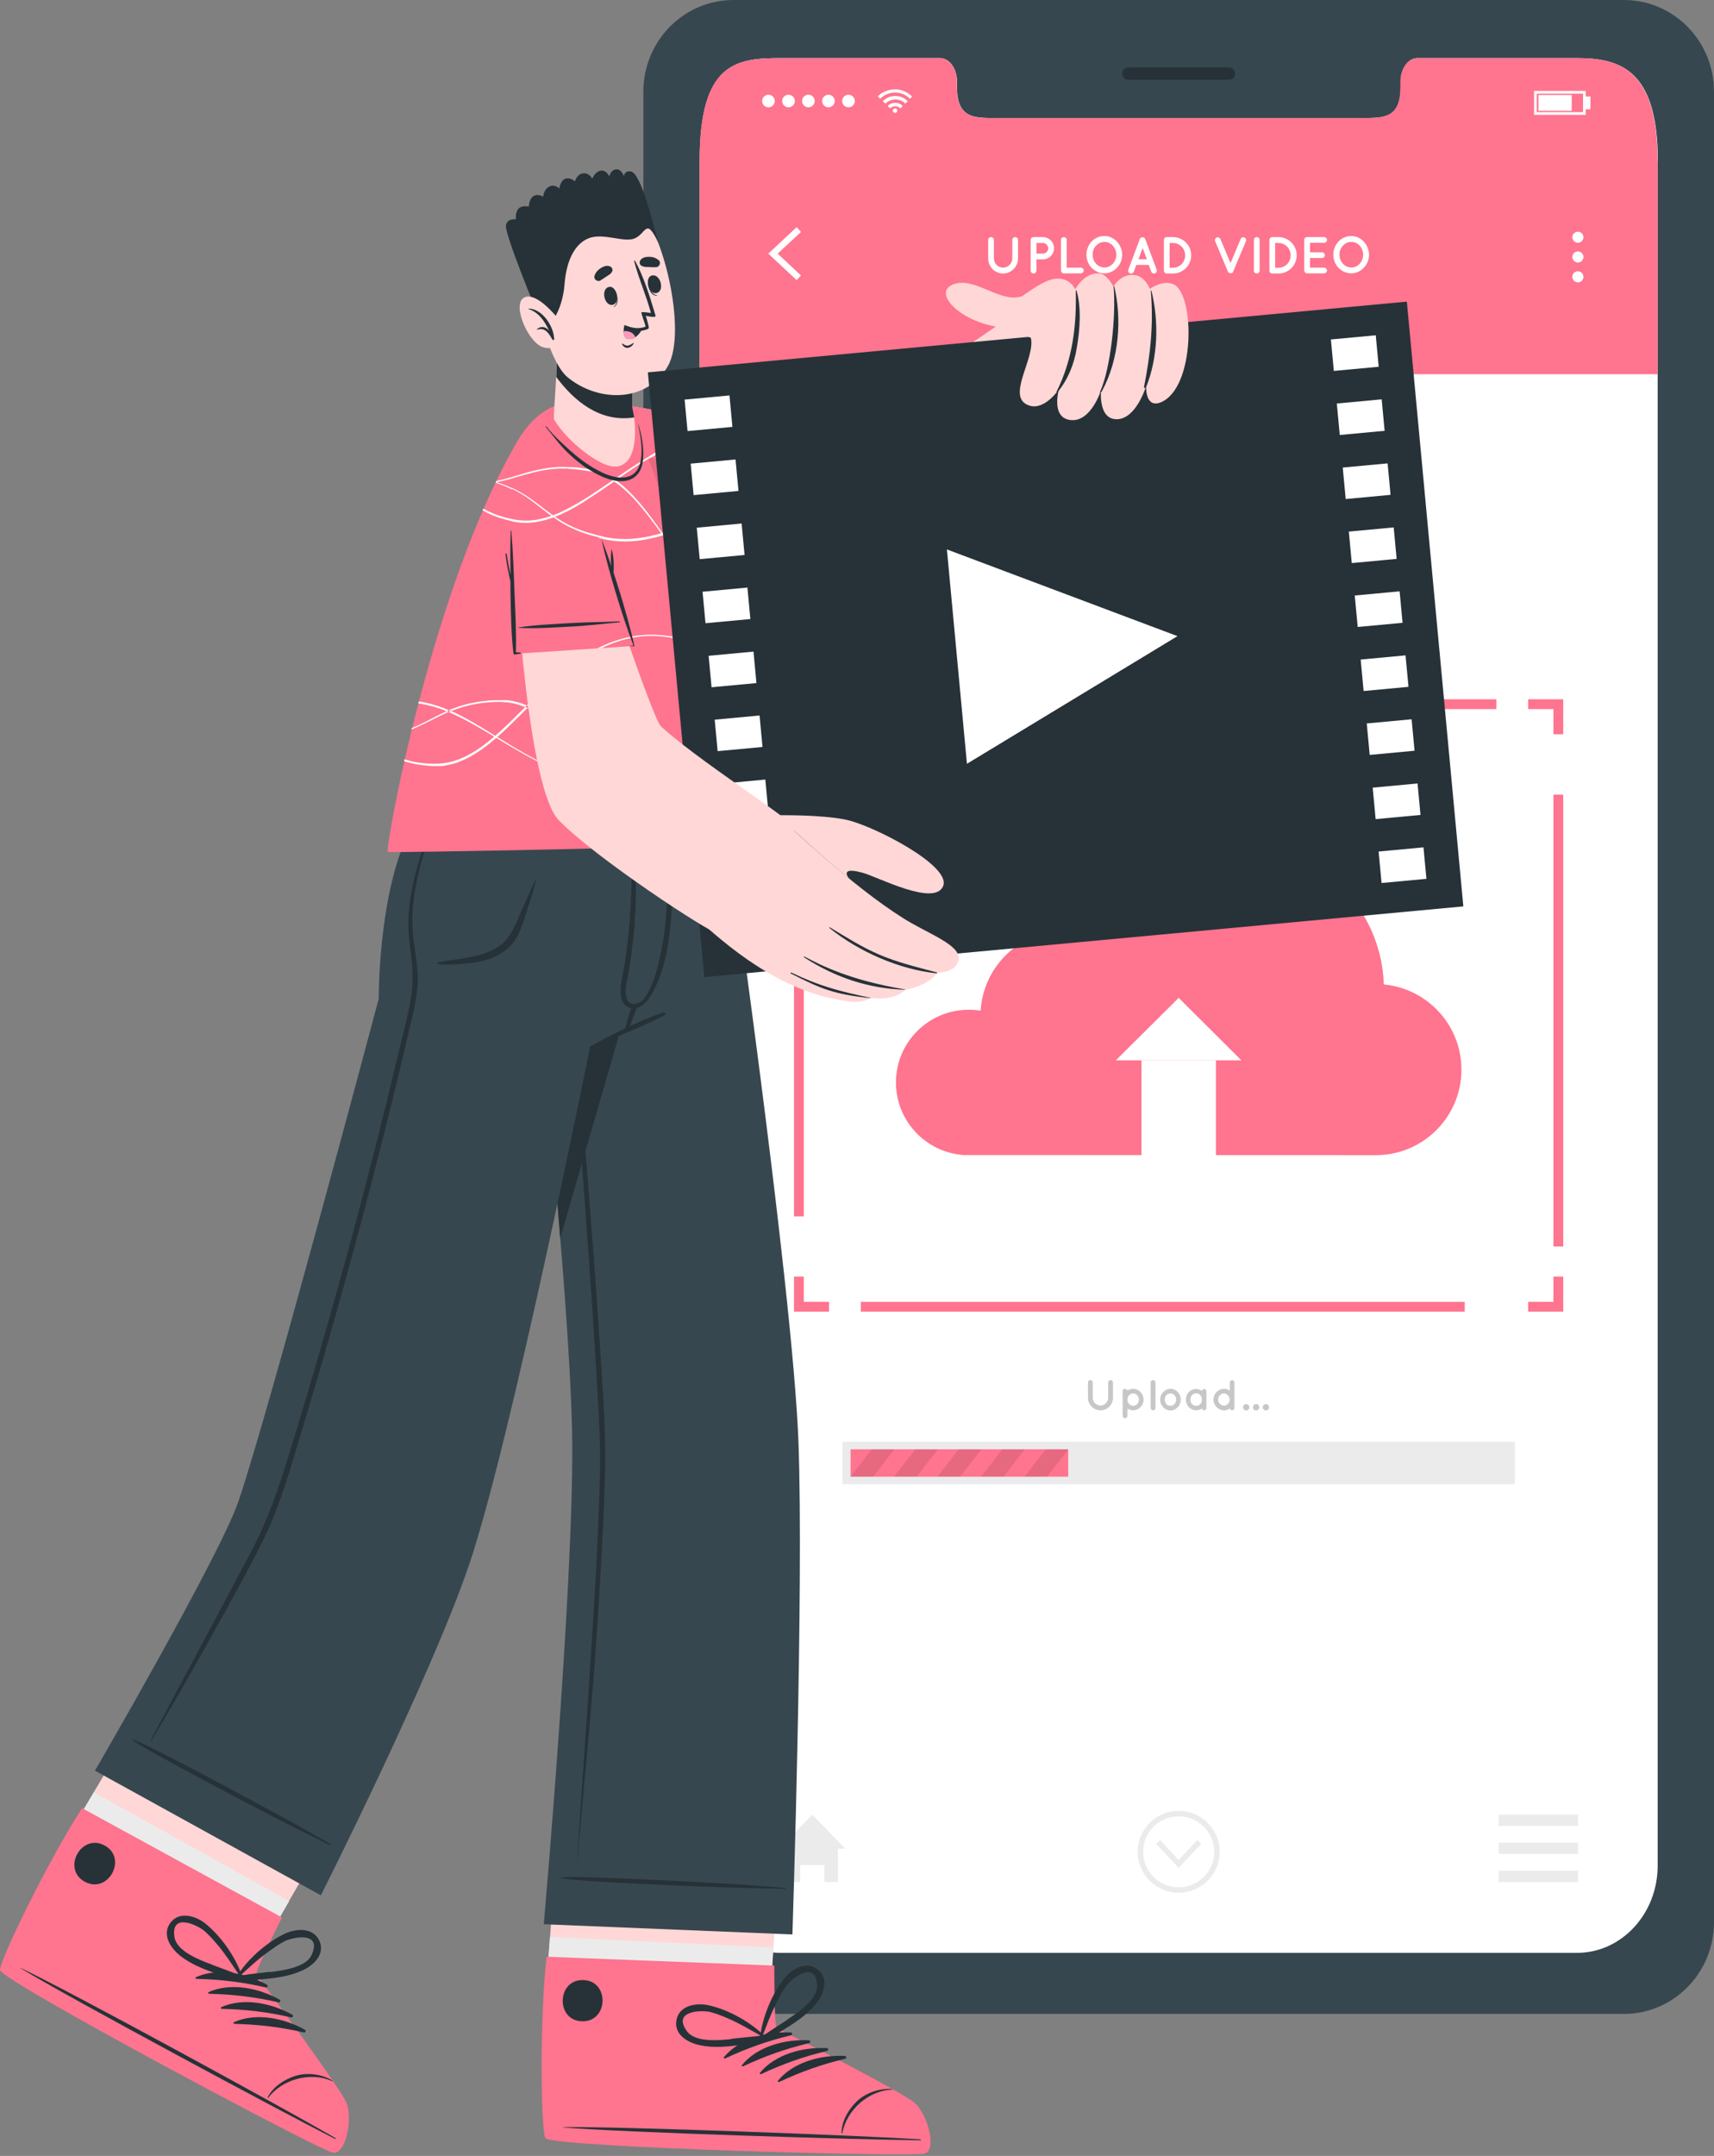 <svg width="175" height="220" viewBox="0 0 175 220" fill="none" xmlns="http://www.w3.org/2000/svg">
<rect x="0" y="0" width="175" height="220" fill="#808080" stroke="none"/>
<g clip-path="url(#clip0_1_724)">
<path d="M165.783 0H74.89C69.812 0 65.688 4.178 65.688 9.355V196.157C65.688 201.319 69.812 205.512 74.89 205.512H165.798C170.876 205.512 175 201.319 175 196.157V9.355C175 4.178 170.876 0 165.798 0H165.783ZM169.245 190.382C169.245 195.297 165.552 199.276 161.013 199.276H79.675C75.121 199.276 71.428 195.297 71.428 190.382V16.436C71.428 6.421 75.121 5.929 79.675 5.929H95.971C96.925 5.929 97.694 7.005 97.694 8.341V8.909C97.694 12.027 99.402 12.043 101.51 12.043H139.178C141.302 12.043 142.994 12.043 142.994 8.909V8.341C142.994 7.005 143.764 5.929 144.718 5.929H161.013C165.568 5.929 169.245 7.266 169.245 16.436V190.382Z" fill="#37474F"/>
<path d="M125.484 8.141H115.205C114.851 8.141 114.574 7.865 114.574 7.511C114.574 7.158 114.851 6.882 115.205 6.882H125.484C125.837 6.882 126.114 7.158 126.114 7.511C126.114 7.865 125.837 8.141 125.484 8.141Z" fill="#263238"/>
<path d="M169.245 16.436V190.382C169.245 195.298 165.552 199.276 161.013 199.276H79.691C75.136 199.276 71.443 195.298 71.443 190.382V16.436C71.443 6.421 75.136 5.93 79.691 5.93H95.986C96.94 5.93 97.71 7.005 97.71 8.341V8.91C97.71 12.028 99.418 12.043 101.526 12.043H139.194C141.317 12.043 143.01 12.043 143.01 8.91V8.341C143.01 7.005 143.779 5.93 144.733 5.93H161.028C165.583 5.93 169.261 7.266 169.261 16.436H169.245Z" fill="white"/>
<path d="M169.245 16.436V38.187H71.428V16.436C71.428 6.421 75.121 5.93 79.675 5.93H95.971C96.924 5.93 97.694 7.005 97.694 8.341V8.91C97.694 12.028 99.402 12.043 101.495 12.043H139.163C141.286 12.043 142.979 12.043 142.979 8.91V8.341C142.979 7.005 143.748 5.93 144.702 5.93H160.997C165.552 5.93 169.23 7.266 169.23 16.436H169.245Z" fill="#FF748E"/>
<path d="M81.337 28.587L78.444 25.883L81.337 23.18L81.783 23.671L79.398 25.883L81.783 28.111L81.337 28.587Z" fill="white"/>
<path d="M161.674 24.209C161.674 24.516 161.413 24.777 161.105 24.777C160.797 24.777 160.536 24.516 160.536 24.209C160.536 23.902 160.797 23.641 161.105 23.641C161.413 23.641 161.674 23.902 161.674 24.209Z" fill="white"/>
<path d="M161.674 26.222C161.674 26.529 161.413 26.79 161.105 26.79C160.797 26.79 160.536 26.529 160.536 26.222C160.536 25.915 160.797 25.653 161.105 25.653C161.413 25.653 161.674 25.915 161.674 26.222Z" fill="white"/>
<path d="M161.674 28.249C161.674 28.556 161.413 28.817 161.105 28.817C160.797 28.817 160.536 28.556 160.536 28.249C160.536 27.942 160.797 27.681 161.105 27.681C161.413 27.681 161.674 27.942 161.674 28.249Z" fill="white"/>
<path d="M93.155 9.832C93.155 9.832 93.047 9.939 93.001 9.985C92.97 10.016 92.939 10.047 92.908 10.077C92.493 9.663 91.985 9.448 91.385 9.448C90.8 9.448 90.293 9.663 89.862 10.077C89.831 10.047 89.8 10.016 89.769 9.985C89.723 9.939 89.662 9.878 89.615 9.832C89.677 9.77 89.739 9.709 89.816 9.663C89.954 9.54 90.108 9.448 90.277 9.371C90.477 9.279 90.677 9.202 90.893 9.171C91 9.156 91.093 9.14 91.2 9.125C91.231 9.125 91.462 9.125 91.462 9.125C91.539 9.125 91.6 9.125 91.677 9.14C91.862 9.156 92.062 9.202 92.231 9.279C92.37 9.325 92.493 9.386 92.616 9.463C92.739 9.54 92.862 9.617 92.97 9.709C93.031 9.755 93.078 9.801 93.139 9.862L93.155 9.832Z" fill="white"/>
<path d="M90.385 10.569C90.308 10.492 90.215 10.4 90.138 10.323C90.415 10.046 90.754 9.862 91.154 9.816C91.739 9.739 92.246 9.908 92.677 10.323C92.6 10.4 92.508 10.492 92.431 10.569C92.154 10.292 91.816 10.154 91.416 10.154C91.016 10.154 90.677 10.307 90.4 10.569H90.385Z" fill="white"/>
<path d="M92.17 10.815C92.093 10.892 92.001 10.984 91.924 11.06C91.785 10.922 91.6 10.845 91.4 10.845C91.2 10.845 91.016 10.922 90.877 11.06C90.8 10.984 90.708 10.892 90.631 10.815C91.031 10.4 91.739 10.369 92.17 10.815Z" fill="white"/>
<path d="M91.616 11.291C91.616 11.414 91.508 11.521 91.385 11.521C91.262 11.521 91.154 11.414 91.154 11.291C91.154 11.168 91.262 11.06 91.385 11.06C91.508 11.06 91.616 11.153 91.616 11.291Z" fill="white"/>
<path d="M77.813 10.308C77.813 9.955 78.106 9.663 78.46 9.663C78.814 9.663 79.106 9.955 79.106 10.308C79.106 10.662 78.814 10.953 78.46 10.953C78.106 10.953 77.813 10.662 77.813 10.308Z" fill="white"/>
<path d="M79.86 10.308C79.86 9.955 80.152 9.663 80.506 9.663C80.86 9.663 81.153 9.955 81.153 10.308C81.153 10.662 80.86 10.953 80.506 10.953C80.152 10.953 79.86 10.662 79.86 10.308Z" fill="white"/>
<path d="M81.891 10.308C81.891 9.955 82.183 9.663 82.537 9.663C82.891 9.663 83.184 9.955 83.184 10.308C83.184 10.662 82.891 10.953 82.537 10.953C82.183 10.953 81.891 10.662 81.891 10.308Z" fill="white"/>
<path d="M83.938 10.308C83.938 9.955 84.23 9.663 84.584 9.663C84.938 9.663 85.23 9.955 85.23 10.308C85.23 10.662 84.938 10.953 84.584 10.953C84.23 10.953 83.938 10.662 83.938 10.308Z" fill="white"/>
<path d="M85.984 10.308C85.984 9.955 86.276 9.663 86.63 9.663C86.984 9.663 87.277 9.955 87.277 10.308C87.277 10.662 86.984 10.953 86.63 10.953C86.276 10.953 85.984 10.662 85.984 10.308Z" fill="white"/>
<path d="M161.905 11.721H156.627V9.278H161.905V11.721ZM156.904 11.444H161.628V9.555H156.904V11.444Z" fill="white"/>
<path d="M160.474 9.693H157.074V11.306H160.474V9.693Z" fill="white"/>
<path d="M162.382 9.847H161.905V11.152H162.382V9.847Z" fill="white"/>
<path d="M86.292 188.646H85.553V192.056H84.168V190.321H81.706V192.056H80.306V188.646H79.568L82.937 185.175L86.292 188.646Z" fill="#EBEBEB"/>
<path d="M161.12 185.175H153.011V186.327H161.12V185.175Z" fill="#EBEBEB"/>
<path d="M161.12 188.032H153.011V189.184H161.12V188.032Z" fill="#EBEBEB"/>
<path d="M161.12 190.904H153.011V192.056H161.12V190.904Z" fill="#EBEBEB"/>
<path d="M122.652 188.154L120.344 190.612L118.036 188.154L118.451 187.77L120.344 189.798L122.237 187.77L122.652 188.154Z" fill="#EBEBEB"/>
<path d="M120.344 193.147C118.036 193.147 116.159 191.273 116.159 188.969C116.159 186.665 118.036 184.791 120.344 184.791C122.652 184.791 124.529 186.665 124.529 188.969C124.529 191.273 122.652 193.147 120.344 193.147ZM120.344 185.344C118.344 185.344 116.713 186.972 116.713 188.969C116.713 190.966 118.344 192.594 120.344 192.594C122.344 192.594 123.975 190.966 123.975 188.969C123.975 186.972 122.344 185.344 120.344 185.344Z" fill="#EBEBEB"/>
<path d="M159.105 130.275V133.347H156.027" stroke="#FF748E" stroke-miterlimit="10"/>
<path d="M149.549 133.348H87.892" stroke="#FF748E" stroke-miterlimit="10"/>
<path d="M84.645 133.347H81.568V130.275" stroke="#FF748E" stroke-miterlimit="10"/>
<path d="M81.568 124.131V78.002" stroke="#FF748E" stroke-miterlimit="10"/>
<path d="M81.568 74.93V71.858H84.645" stroke="#FF748E" stroke-miterlimit="10"/>
<path d="M91.139 71.858H152.78" stroke="#FF748E" stroke-miterlimit="10"/>
<path d="M156.027 71.858H159.105V74.93" stroke="#FF748E" stroke-miterlimit="10"/>
<path d="M159.105 81.09V127.203" stroke="#FF748E" stroke-miterlimit="10"/>
<path d="M91.477 110.46C91.477 114.377 94.509 117.572 98.356 117.864L140.471 117.879C145.302 117.879 149.211 113.978 149.211 109.154C149.211 104.607 145.733 100.875 141.286 100.46C141.04 92.565 134.547 86.236 126.576 86.236C120.236 86.236 114.82 90.245 112.758 95.867C111.589 95.268 110.25 94.945 108.85 94.945C104.203 94.945 100.402 98.555 100.125 103.133C99.74 103.071 99.325 103.041 98.909 103.041C94.801 103.041 91.477 106.359 91.477 110.46Z" fill="#FF748E"/>
<path d="M124.145 108.202H116.543V117.879H124.145V108.202Z" fill="white"/>
<path d="M113.928 108.201H126.745L120.344 101.827L113.928 108.201Z" fill="white"/>
<path d="M102.433 27.911C101.571 27.911 100.894 27.22 100.894 26.375V24.485C100.894 24.317 101.018 24.194 101.187 24.194C101.356 24.194 101.479 24.317 101.479 24.485V26.375C101.479 26.897 101.91 27.312 102.418 27.312C102.926 27.312 103.356 26.882 103.356 26.375V24.485C103.356 24.317 103.495 24.194 103.649 24.194C103.803 24.194 103.941 24.317 103.941 24.485V26.375C103.941 27.22 103.249 27.911 102.402 27.911H102.433Z" fill="white"/>
<path d="M106.465 26.467H105.818V27.619C105.818 27.773 105.68 27.911 105.526 27.911C105.372 27.911 105.234 27.773 105.234 27.619V24.485C105.234 24.317 105.372 24.194 105.526 24.194H106.48C107.111 24.194 107.619 24.701 107.619 25.33C107.619 25.96 107.111 26.467 106.48 26.467H106.465ZM105.818 25.883H106.465C106.772 25.883 107.019 25.638 107.019 25.346C107.019 25.038 106.772 24.793 106.465 24.793H105.818V25.883Z" fill="white"/>
<path d="M108.327 27.619V24.485C108.327 24.332 108.45 24.194 108.619 24.194C108.788 24.194 108.911 24.332 108.911 24.485V27.312H110.358C110.512 27.312 110.65 27.45 110.65 27.604C110.65 27.757 110.512 27.896 110.358 27.896H108.619C108.45 27.896 108.327 27.757 108.327 27.604V27.619Z" fill="white"/>
<path d="M114.035 24.654C114.358 25.008 114.574 25.469 114.574 25.991C114.574 26.513 114.374 26.989 114.035 27.327C113.727 27.665 113.25 27.896 112.758 27.896C112.266 27.896 111.773 27.665 111.45 27.327C111.127 26.989 110.927 26.513 110.927 25.991C110.927 25.469 111.127 24.992 111.45 24.654C111.773 24.301 112.235 24.086 112.758 24.086C113.281 24.086 113.712 24.301 114.035 24.654ZM113.974 25.991C113.974 25.638 113.835 25.3 113.62 25.069C113.389 24.823 113.097 24.685 112.773 24.685C112.435 24.685 112.143 24.823 111.912 25.069C111.681 25.3 111.558 25.638 111.558 25.991C111.558 26.344 111.696 26.682 111.912 26.913C112.143 27.158 112.435 27.297 112.773 27.297C113.097 27.297 113.389 27.158 113.62 26.913C113.835 26.682 113.974 26.344 113.974 25.991Z" fill="white"/>
<path d="M117.313 27.035H116.02L115.759 27.727C115.712 27.85 115.605 27.911 115.482 27.911C115.451 27.911 115.42 27.911 115.374 27.896C115.22 27.834 115.143 27.665 115.205 27.512L116.374 24.393C116.42 24.27 116.543 24.209 116.651 24.209C116.774 24.209 116.882 24.27 116.928 24.393L118.097 27.512C118.144 27.665 118.082 27.834 117.928 27.896C117.897 27.896 117.867 27.911 117.82 27.911C117.697 27.911 117.59 27.85 117.544 27.727L117.282 27.035H117.313ZM117.097 26.452L116.666 25.315L116.236 26.452H117.097Z" fill="white"/>
<path d="M118.836 27.619V24.485C118.836 24.317 118.959 24.194 119.128 24.194H119.759C120.79 24.194 121.621 25.023 121.621 26.052C121.621 27.081 120.79 27.911 119.759 27.911H119.128C118.959 27.911 118.836 27.773 118.836 27.619ZM119.421 27.327H119.744C120.452 27.327 121.006 26.759 121.006 26.052C121.006 25.346 120.436 24.793 119.744 24.793H119.421V27.327Z" fill="white"/>
<path d="M125.468 27.849C125.468 27.849 125.453 27.834 125.437 27.819C125.437 27.819 125.437 27.819 125.437 27.803C125.437 27.803 125.422 27.788 125.406 27.773C125.406 27.773 125.391 27.742 125.376 27.727L124.068 24.624C124.006 24.485 124.068 24.301 124.222 24.24C124.36 24.178 124.529 24.24 124.606 24.393L125.637 26.851L126.668 24.393C126.73 24.24 126.914 24.178 127.053 24.24C127.207 24.301 127.268 24.47 127.207 24.624L125.899 27.727C125.899 27.727 125.899 27.757 125.883 27.773C125.883 27.773 125.868 27.788 125.853 27.803C125.853 27.803 125.853 27.809 125.853 27.819C125.853 27.819 125.837 27.834 125.822 27.849C125.822 27.849 125.791 27.88 125.776 27.88C125.776 27.88 125.745 27.88 125.73 27.88C125.73 27.88 125.699 27.88 125.683 27.88C125.668 27.88 125.653 27.88 125.637 27.88C125.637 27.88 125.606 27.88 125.591 27.88C125.591 27.88 125.56 27.865 125.545 27.849H125.468Z" fill="white"/>
<path d="M128.022 24.485C128.022 24.317 128.145 24.194 128.315 24.194C128.484 24.194 128.607 24.317 128.607 24.485V27.619C128.607 27.788 128.469 27.911 128.315 27.911C128.161 27.911 128.022 27.788 128.022 27.619V24.485Z" fill="white"/>
<path d="M129.607 27.619V24.485C129.607 24.317 129.73 24.194 129.9 24.194H130.53C131.561 24.194 132.392 25.023 132.392 26.052C132.392 27.081 131.561 27.911 130.53 27.911H129.9C129.73 27.911 129.607 27.773 129.607 27.619ZM130.192 27.327H130.515C131.223 27.327 131.777 26.759 131.777 26.052C131.777 25.346 131.207 24.793 130.515 24.793H130.192V27.327Z" fill="white"/>
<path d="M133.162 27.619V24.485C133.162 24.317 133.285 24.194 133.454 24.194H135.193C135.347 24.194 135.485 24.317 135.485 24.485C135.485 24.654 135.347 24.777 135.193 24.777H133.746V25.745H134.977C135.131 25.745 135.27 25.883 135.27 26.037C135.27 26.206 135.131 26.329 134.977 26.329H133.746V27.312H135.193C135.347 27.312 135.485 27.45 135.485 27.604C135.485 27.757 135.347 27.896 135.193 27.896H133.469C133.3 27.896 133.177 27.773 133.177 27.604L133.162 27.619Z" fill="white"/>
<path d="M139.24 24.654C139.563 25.008 139.778 25.469 139.778 25.991C139.778 26.513 139.578 26.989 139.24 27.327C138.932 27.665 138.455 27.896 137.963 27.896C137.47 27.896 136.978 27.665 136.655 27.327C136.331 26.989 136.131 26.513 136.131 25.991C136.131 25.469 136.331 24.992 136.655 24.654C136.978 24.301 137.439 24.086 137.963 24.086C138.486 24.086 138.917 24.301 139.24 24.654ZM139.178 25.991C139.178 25.638 139.04 25.3 138.824 25.069C138.593 24.823 138.301 24.685 137.978 24.685C137.639 24.685 137.347 24.823 137.116 25.069C136.885 25.3 136.762 25.638 136.762 25.991C136.762 26.344 136.901 26.682 137.116 26.913C137.347 27.158 137.639 27.297 137.978 27.297C138.301 27.297 138.593 27.158 138.824 26.913C139.04 26.682 139.178 26.344 139.178 25.991Z" fill="white"/>
<path d="M112.358 143.916C111.65 143.916 111.081 143.347 111.081 142.641V141.074C111.081 140.936 111.189 140.828 111.327 140.828C111.466 140.828 111.573 140.936 111.573 141.074V142.641C111.573 143.071 111.927 143.424 112.358 143.424C112.789 143.424 113.143 143.071 113.143 142.641V141.074C113.143 140.936 113.25 140.828 113.389 140.828C113.527 140.828 113.635 140.936 113.635 141.074V142.641C113.635 143.347 113.066 143.916 112.358 143.916Z" fill="#C7C7C7"/>
<path d="M114.62 144.515V142.825V141.949C114.62 141.826 114.728 141.719 114.851 141.719C114.974 141.719 115.082 141.796 115.097 141.903C115.266 141.796 115.466 141.719 115.697 141.719C116.282 141.719 116.759 142.226 116.759 142.825C116.759 143.424 116.282 143.915 115.697 143.915C115.482 143.915 115.266 143.854 115.112 143.731V144.499C115.112 144.622 115.005 144.73 114.866 144.73C114.743 144.73 114.635 144.622 114.635 144.499L114.62 144.515ZM115.112 142.825C115.112 142.994 115.174 143.163 115.282 143.27C115.389 143.393 115.543 143.455 115.697 143.455C115.851 143.455 115.989 143.393 116.112 143.27C116.22 143.163 116.282 143.009 116.282 142.825C116.282 142.64 116.205 142.502 116.112 142.379C116.005 142.256 115.851 142.195 115.697 142.195C115.528 142.195 115.389 142.256 115.282 142.379C115.174 142.487 115.112 142.656 115.112 142.825Z" fill="#C7C7C7"/>
<path d="M117.728 140.828C117.867 140.828 117.974 140.936 117.974 141.074V143.67C117.974 143.808 117.867 143.916 117.728 143.916C117.59 143.916 117.482 143.808 117.482 143.67V141.074C117.482 140.936 117.59 140.828 117.728 140.828Z" fill="#C7C7C7"/>
<path d="M118.759 143.593C118.575 143.393 118.451 143.132 118.451 142.825C118.451 142.518 118.559 142.272 118.759 142.057C118.959 141.857 119.221 141.719 119.513 141.719C119.806 141.719 120.067 141.842 120.252 142.057C120.452 142.272 120.56 142.533 120.56 142.825C120.56 143.117 120.452 143.409 120.252 143.593C120.067 143.793 119.806 143.931 119.513 143.931C119.221 143.931 118.959 143.808 118.759 143.593ZM118.928 142.825C118.928 143.009 118.99 143.163 119.082 143.286C119.19 143.393 119.344 143.455 119.513 143.455C119.667 143.455 119.806 143.393 119.913 143.286C120.021 143.163 120.082 143.009 120.082 142.825C120.082 142.64 120.021 142.487 119.913 142.364C119.806 142.272 119.667 142.195 119.513 142.195C119.344 142.195 119.205 142.272 119.082 142.364C118.975 142.487 118.928 142.64 118.928 142.825Z" fill="#C7C7C7"/>
<path d="M123.175 142.825V143.685C123.175 143.808 123.068 143.916 122.944 143.916C122.837 143.916 122.744 143.839 122.714 143.731C122.544 143.854 122.344 143.916 122.129 143.916C121.837 143.916 121.575 143.793 121.375 143.593C121.19 143.393 121.083 143.117 121.083 142.825C121.083 142.533 121.19 142.241 121.375 142.057C121.56 141.857 121.821 141.734 122.129 141.734C122.344 141.734 122.544 141.811 122.714 141.934C122.744 141.827 122.821 141.734 122.944 141.734C123.068 141.734 123.175 141.842 123.175 141.965V142.825ZM122.714 142.825C122.714 142.641 122.652 142.487 122.544 142.364C122.437 142.241 122.283 142.18 122.129 142.18C121.975 142.18 121.821 142.241 121.713 142.364C121.606 142.472 121.544 142.625 121.544 142.825C121.544 143.025 121.606 143.163 121.713 143.286C121.821 143.393 121.96 143.455 122.129 143.455C122.298 143.455 122.437 143.393 122.544 143.286C122.652 143.178 122.714 143.009 122.714 142.825Z" fill="#C7C7C7"/>
<path d="M126.037 143.686C126.037 143.808 125.929 143.916 125.806 143.916C125.683 143.916 125.591 143.839 125.575 143.732C125.406 143.839 125.191 143.916 124.975 143.916C124.375 143.916 123.898 143.409 123.898 142.825C123.898 142.242 124.375 141.719 124.975 141.719C125.191 141.719 125.406 141.796 125.56 141.904V141.074C125.56 140.951 125.668 140.844 125.806 140.844C125.945 140.844 126.037 140.951 126.037 141.074V142.825V143.686ZM124.96 142.196C124.806 142.196 124.652 142.257 124.545 142.38C124.437 142.487 124.375 142.641 124.375 142.825C124.375 143.01 124.437 143.148 124.545 143.255C124.652 143.363 124.806 143.44 124.96 143.44C125.114 143.44 125.268 143.378 125.375 143.255C125.483 143.148 125.545 142.994 125.545 142.825C125.545 142.656 125.483 142.487 125.375 142.38C125.268 142.272 125.129 142.196 124.96 142.196Z" fill="#C7C7C7"/>
<path d="M127.237 143.286C127.422 143.286 127.561 143.44 127.561 143.609C127.561 143.778 127.407 143.931 127.237 143.931C127.068 143.931 126.914 143.793 126.914 143.609C126.914 143.424 127.053 143.286 127.237 143.286Z" fill="#C7C7C7"/>
<path d="M128.253 143.286C128.438 143.286 128.576 143.44 128.576 143.609C128.576 143.778 128.422 143.931 128.253 143.931C128.084 143.931 127.93 143.793 127.93 143.609C127.93 143.424 128.068 143.286 128.253 143.286Z" fill="#C7C7C7"/>
<path d="M129.253 143.286C129.438 143.286 129.576 143.44 129.576 143.609C129.576 143.778 129.422 143.931 129.253 143.931C129.084 143.931 128.93 143.793 128.93 143.609C128.93 143.424 129.068 143.286 129.253 143.286Z" fill="#C7C7C7"/>
<path d="M154.673 147.126H86.015V151.458H154.673V147.126Z" fill="#EBEBEB"/>
<path d="M109.065 147.894H86.846V150.689H109.065V147.894Z" fill="#FF748E"/>
<path opacity="0.1" d="M91.308 147.894H89.016L86.846 150.689H89.154L91.308 147.894Z" fill="black"/>
<path opacity="0.1" d="M95.755 147.894H93.463L91.278 150.689H93.586L95.755 147.894Z" fill="black"/>
<path opacity="0.1" d="M100.202 147.894H97.894L95.724 150.689H98.032L100.202 147.894Z" fill="black"/>
<path opacity="0.1" d="M104.634 147.894H102.341L100.171 150.689H102.464L104.634 147.894Z" fill="black"/>
<path opacity="0.1" d="M109.081 147.894H106.773L104.603 150.689H106.911L109.081 147.894Z" fill="black"/>
<path opacity="0.1" d="M131.268 150.688V150.674L131.254 150.688H131.268Z" fill="black"/>
<path d="M57.179 183.5C57.179 183.5 55.548 206.173 55.548 206.188C55.533 210.627 55.579 214.514 55.81 216.526C55.81 216.526 55.81 216.541 55.81 216.557C55.887 217.309 55.994 217.801 56.133 217.924C56.133 217.924 56.148 217.939 56.164 217.954C57.487 218.861 93.016 220.074 94.263 219.69C95.524 219.322 94.54 215.727 93.201 214.575C91.847 213.423 78.46 206.895 78.46 206.895L79.876 184.238L57.179 183.5Z" fill="#FFD7D6"/>
<path d="M94.247 219.706C92.985 220.075 57.471 218.861 56.148 217.955C56.148 217.955 56.133 217.94 56.117 217.924C55.979 217.801 55.886 217.31 55.794 216.557C55.794 216.557 55.794 216.542 55.794 216.526C55.579 214.514 55.517 210.628 55.533 206.189C55.533 206.189 55.81 202.256 56.148 197.663L78.952 198.723L78.444 206.895C78.444 206.895 91.831 213.439 93.185 214.576C94.524 215.728 95.509 219.322 94.247 219.691V219.706Z" fill="#EBEBEB"/>
<path d="M94.416 219.767C93.139 220.136 57.056 219.137 55.717 218.216C55.21 217.862 55.087 205.789 55.81 199.675L79.06 200.581C79.06 200.581 79.029 206.803 79.306 206.941C81.584 208.108 92.139 213.515 93.355 214.56C94.709 215.727 95.694 219.383 94.416 219.752V219.767Z" fill="#FF748E"/>
<path d="M93.94 218.308C87.908 217.924 63.504 216.987 57.518 217.063C57.472 217.063 57.472 217.094 57.518 217.094C63.488 217.601 87.892 218.354 93.94 218.4C94.063 218.4 94.078 218.308 93.94 218.308Z" fill="#263238"/>
<path d="M91.077 213.177C89.646 213.069 88.215 213.684 87.4 214.513C86.615 215.297 85.938 216.433 85.923 217.678C85.923 217.708 85.984 217.724 86 217.678C86.43 215.327 88.662 213.33 91.062 213.238C91.108 213.238 91.108 213.161 91.062 213.161L91.077 213.177Z" fill="#263238"/>
<path d="M80.737 207.401C78.321 207.278 75.475 208.016 73.905 209.936C73.844 210.012 73.951 210.089 74.028 210.059C76.26 209.014 78.368 208.261 80.768 207.693C80.937 207.647 80.906 207.401 80.737 207.401Z" fill="#263238"/>
<path d="M82.584 208.2C80.168 208.077 77.321 208.814 75.752 210.734C75.69 210.811 75.798 210.888 75.875 210.857C78.106 209.813 80.214 209.06 82.614 208.492C82.784 208.446 82.753 208.2 82.584 208.2Z" fill="#263238"/>
<path d="M84.415 208.999C81.999 208.876 79.152 209.613 77.583 211.533C77.521 211.61 77.629 211.687 77.706 211.656C79.937 210.612 82.045 209.859 84.445 209.291C84.615 209.244 84.584 208.999 84.415 208.999Z" fill="#263238"/>
<path d="M86.261 209.797C83.845 209.675 80.999 210.412 79.429 212.332C79.368 212.409 79.475 212.486 79.552 212.455C81.784 211.41 83.892 210.658 86.292 210.089C86.461 210.043 86.43 209.797 86.261 209.797Z" fill="#263238"/>
<path d="M59.564 202.056C56.856 201.963 56.702 206.172 59.41 206.264C62.118 206.357 62.272 202.148 59.564 202.056Z" fill="#263238"/>
<path d="M83.584 201.058C82.399 199.998 80.814 200.919 80.029 201.949C79.675 202.409 79.337 202.916 79.045 203.469C78.383 204.698 77.891 206.081 77.675 207.402C77.66 207.509 77.629 207.617 77.629 207.709C77.614 207.74 77.614 207.77 77.629 207.786C77.614 207.878 77.598 207.955 77.583 208.031C77.583 208.077 77.614 208.108 77.66 208.093C77.691 208.2 77.767 208.308 77.891 208.339C77.952 208.354 78.014 208.339 78.075 208.308C78.568 208.001 79.075 207.693 79.583 207.386L79.86 207.217C81.091 206.465 82.322 205.666 83.245 204.56C84.045 203.607 84.692 202.025 83.568 201.027L83.584 201.058ZM80.429 206.081C80.029 206.342 79.629 206.603 79.245 206.849C78.86 207.094 78.491 207.34 78.121 207.601C78.075 207.617 78.044 207.663 77.998 207.693C77.952 207.724 77.906 207.755 77.86 207.786C77.875 207.74 77.891 207.693 77.906 207.647C77.906 207.647 77.906 207.632 77.906 207.617C78.275 206.68 78.629 205.712 79.075 204.806C79.152 204.621 79.245 204.437 79.337 204.253C79.614 203.715 79.922 203.162 80.275 202.655C80.829 201.887 83.291 199.952 83.43 202.578C83.507 204.038 81.43 205.389 80.414 206.065L80.429 206.081Z" fill="#263238"/>
<path d="M78.121 207.924C78.121 207.924 78.168 207.847 78.121 207.817C78.075 207.771 78.029 207.725 77.983 207.678L77.937 207.632C77.937 207.632 77.921 207.617 77.906 207.617C77.829 207.54 77.752 207.463 77.675 207.402C76.213 206.112 74.228 205.052 72.382 204.637C71.12 204.345 69.305 204.622 69.058 206.188C68.812 207.678 70.32 208.493 71.551 208.723C72.782 208.969 74.044 208.877 75.29 208.723C76.167 208.615 77.044 208.477 77.906 208.37C77.906 208.37 77.911 208.37 77.921 208.37C78.137 208.339 78.198 208.109 78.121 207.94V207.924ZM74.69 208.078C73.475 208.201 70.997 208.462 70.135 207.279C68.581 205.144 71.705 205.082 72.628 205.344C73.228 205.513 73.813 205.743 74.367 205.989C75.506 206.48 76.552 207.11 77.629 207.709C77.629 207.709 77.706 207.755 77.752 207.771C77.706 207.771 77.66 207.771 77.629 207.771C77.506 207.771 77.383 207.771 77.26 207.786C76.398 207.863 75.552 207.97 74.675 208.047L74.69 208.078Z" fill="#263238"/>
<path d="M55.502 196.358L80.907 197.402C80.907 197.402 82.076 161.995 81.522 147.111C80.907 130.936 73.952 82.795 73.952 82.795H52.948C52.948 82.795 58.318 131.12 58.426 147.31C58.533 162.318 55.518 196.373 55.518 196.373L55.502 196.358Z" fill="#37474F"/>
<path d="M69.812 82.795L57.194 126.374C55.702 105.76 52.932 82.795 52.932 82.795H69.812Z" fill="#263238"/>
<path d="M56.917 85.16L58.256 99.523L59.487 113.9C60.272 123.486 61.026 133.086 61.595 142.687C61.734 145.083 61.826 147.494 61.78 149.922C61.734 152.333 61.626 154.729 61.503 157.141C61.257 161.949 60.949 166.742 60.58 171.55C60.21 176.342 58.872 190.474 58.872 190.474C58.872 190.474 59.841 176.327 60.164 171.519C60.472 166.726 60.795 161.918 61.01 157.126C61.118 154.729 61.21 152.318 61.257 149.922C61.287 147.525 61.195 145.129 61.041 142.733C60.518 133.132 59.764 123.547 59.056 113.947L56.902 85.16H56.917Z" fill="#263238"/>
<path d="M80.106 192.64C76.229 192.379 77.352 192.394 73.474 192.179C71.582 192.072 59.103 191.381 57.318 191.58C57.272 191.58 57.272 191.657 57.318 191.657C59.072 192.041 71.551 192.517 73.459 192.579C77.337 192.717 76.229 192.64 80.106 192.748C80.183 192.748 80.183 192.64 80.106 192.64Z" fill="#263238"/>
<path d="M16.818 170.659L5.232 190.229C3.231 194.192 1.539 197.709 0.846 199.599C0.846 199.599 0.846 199.614 0.846 199.629C0.585 200.351 0.462 200.828 0.523 200.996V201.027C1.308 202.425 32.559 219.307 33.852 219.537C35.145 219.767 35.883 216.111 35.191 214.483C34.498 212.855 25.42 201.043 25.42 201.043L36.806 181.396L16.834 170.644L16.818 170.659Z" fill="#FFD7D6"/>
<path d="M33.852 219.552C32.559 219.337 1.292 202.44 0.523 201.042C0.523 201.042 0.523 201.027 0.523 201.011C0.461 200.842 0.584 200.351 0.846 199.644C0.846 199.644 0.846 199.629 0.846 199.614C1.554 197.709 3.231 194.207 5.231 190.244C5.231 190.244 7.247 186.849 9.586 182.886L29.528 193.992L25.42 201.088C25.42 201.088 34.483 212.901 35.191 214.514C35.883 216.142 35.144 219.798 33.852 219.567V219.552Z" fill="#EBEBEB"/>
<path d="M33.975 219.675C32.667 219.445 0.815 202.502 0.015 201.074C-0.292 200.536 5.001 189.676 8.386 184.515L28.79 195.667C28.79 195.667 25.989 201.227 26.174 201.473C27.697 203.531 34.729 213.07 35.36 214.545C36.052 216.189 35.298 219.906 33.99 219.675H33.975Z" fill="#FF748E"/>
<path d="M34.206 218.154C28.974 215.128 7.555 203.423 2.154 200.843C2.108 200.827 2.093 200.843 2.139 200.873C7.263 203.976 28.774 215.512 34.175 218.246C34.283 218.308 34.329 218.216 34.221 218.154H34.206Z" fill="#263238"/>
<path d="M33.929 212.302C32.698 211.565 31.144 211.488 30.051 211.872C29.005 212.225 27.882 212.932 27.312 214.053C27.297 214.084 27.358 214.114 27.374 214.084C28.805 212.179 31.698 211.38 33.898 212.363C33.944 212.379 33.975 212.317 33.929 212.302Z" fill="#263238"/>
<path d="M27.251 202.532C25.143 201.349 22.265 200.75 20.003 201.764C19.911 201.81 19.973 201.933 20.049 201.933C22.512 201.994 24.743 202.256 27.143 202.809C27.312 202.855 27.405 202.609 27.251 202.532Z" fill="#263238"/>
<path d="M28.543 204.054C26.435 202.871 23.558 202.272 21.296 203.285C21.203 203.332 21.265 203.454 21.342 203.454C23.804 203.516 26.035 203.777 28.436 204.33C28.605 204.376 28.697 204.13 28.543 204.054Z" fill="#263238"/>
<path d="M29.836 205.59C27.728 204.407 24.85 203.808 22.588 204.822C22.496 204.868 22.558 204.991 22.634 204.991C25.096 205.052 27.328 205.313 29.728 205.866C29.897 205.912 29.99 205.666 29.836 205.59Z" fill="#263238"/>
<path d="M31.128 207.125C29.02 205.942 26.143 205.343 23.881 206.357C23.788 206.403 23.85 206.526 23.927 206.526C26.389 206.587 28.62 206.848 31.02 207.401C31.19 207.447 31.282 207.202 31.128 207.125Z" fill="#263238"/>
<path d="M10.679 188.324C8.294 187.033 6.278 190.735 8.663 192.026C11.048 193.316 13.064 189.614 10.679 188.324Z" fill="#263238"/>
<path d="M32.636 198.124C32.052 196.649 30.221 196.772 29.051 197.34C28.528 197.586 28.005 197.909 27.497 198.262C26.358 199.061 25.297 200.09 24.512 201.181C24.45 201.273 24.389 201.35 24.327 201.442C24.296 201.457 24.281 201.488 24.281 201.503C24.22 201.58 24.173 201.641 24.127 201.703C24.112 201.749 24.127 201.78 24.173 201.795C24.143 201.903 24.173 202.041 24.281 202.118C24.327 202.164 24.389 202.179 24.466 202.179C25.035 202.118 25.635 202.072 26.235 202.025L26.558 201.995C28.005 201.872 29.451 201.703 30.774 201.119C31.928 200.628 33.206 199.506 32.636 198.108V198.124ZM27.574 201.211C27.097 201.273 26.635 201.319 26.158 201.38C25.712 201.426 25.25 201.488 24.82 201.565C24.773 201.565 24.727 201.565 24.666 201.58C24.62 201.58 24.558 201.58 24.512 201.611C24.543 201.58 24.589 201.549 24.62 201.519C24.62 201.519 24.62 201.519 24.635 201.503C25.389 200.827 26.128 200.121 26.943 199.506C27.097 199.383 27.266 199.261 27.435 199.138C27.928 198.784 28.451 198.416 28.99 198.124C29.836 197.678 32.898 197.033 31.836 199.46C31.252 200.797 28.79 201.088 27.574 201.242V201.211Z" fill="#263238"/>
<path d="M24.681 201.841C24.681 201.841 24.758 201.795 24.743 201.749C24.727 201.688 24.697 201.626 24.681 201.565V201.503C24.681 201.503 24.65 201.488 24.65 201.472C24.62 201.365 24.573 201.273 24.543 201.181C23.819 199.383 22.496 197.555 21.034 196.342C20.034 195.512 18.295 194.959 17.372 196.25C16.495 197.479 17.48 198.876 18.465 199.629C19.465 200.397 20.619 200.873 21.819 201.303C22.65 201.595 23.496 201.856 24.312 202.148C24.512 202.225 24.681 202.041 24.681 201.856V201.841ZM21.542 200.443C20.403 200.013 18.08 199.138 17.818 197.709C17.387 195.098 20.203 196.449 20.911 197.079C21.373 197.494 21.788 197.955 22.188 198.431C22.988 199.368 23.65 200.413 24.343 201.426C24.343 201.426 24.389 201.503 24.419 201.549C24.389 201.534 24.343 201.519 24.296 201.503C24.189 201.457 24.081 201.396 23.958 201.365C23.158 201.042 22.342 200.766 21.527 200.443H21.542Z" fill="#263238"/>
<path d="M71.782 82.764C71.782 82.764 71.782 82.764 71.782 82.78C71.689 83.21 70.228 90.015 68.704 95.852C67.596 100.122 66.458 103.87 65.811 104.254C65.073 104.684 61.472 106.282 60.257 106.789C60.257 106.789 52.148 147.218 47.87 159.753C43.915 171.319 32.76 193.408 32.76 193.408L9.694 180.689C9.694 180.689 22.373 158.893 24.327 153.255C27.343 144.53 38.668 101.919 38.668 101.919C38.668 101.919 38.576 88.571 43.084 82.749H71.828L71.782 82.764Z" fill="#37474F"/>
<path d="M33.729 188.17C30.344 186.281 31.344 186.772 27.928 184.929C26.266 184.023 15.28 178.078 13.587 177.51C13.556 177.51 13.525 177.556 13.556 177.587C14.987 178.677 26.066 184.438 27.743 185.313C31.19 187.095 30.221 186.542 33.683 188.293C33.744 188.324 33.806 188.232 33.729 188.186V188.17Z" fill="#263238"/>
<path d="M44.716 98.218C45.362 98.049 46.054 98.003 46.716 97.895C47.255 97.803 47.778 97.711 48.316 97.603C49.316 97.388 50.317 97.05 51.132 96.421C52.055 95.714 52.517 94.623 52.963 93.579C53.225 92.964 53.502 92.35 53.779 91.736C53.917 91.444 54.04 91.136 54.179 90.845C54.333 90.507 54.563 90.138 54.687 89.785C54.702 89.739 54.794 89.754 54.764 89.816C54.656 90.061 54.61 90.338 54.533 90.584C54.44 90.875 54.363 91.183 54.271 91.474C54.102 91.997 53.948 92.534 53.763 93.057C53.456 94.009 53.163 94.992 52.64 95.852C51.655 97.404 49.916 98.034 48.162 98.264C47.655 98.325 47.162 98.356 46.654 98.387C46.023 98.418 45.362 98.479 44.746 98.387C44.654 98.387 44.623 98.233 44.731 98.218H44.716Z" fill="#263238"/>
<path d="M67.72 103.318C65.15 104.209 62.657 105.453 60.288 106.774C60.195 106.82 60.257 106.974 60.349 106.928C62.857 105.853 65.412 104.823 67.843 103.61C68.027 103.518 67.904 103.241 67.704 103.318H67.72Z" fill="#263238"/>
<path d="M68.474 86.19C68.474 86.098 68.32 86.083 68.32 86.19C68.335 89.155 68.15 91.766 67.904 94.547C67.781 95.837 66.75 102.949 64.519 102.427C64.15 102.335 63.95 101.966 63.888 101.413C63.811 100.737 64.073 99.907 64.18 99.232C64.427 97.742 64.627 96.252 64.75 94.746C64.996 91.935 64.996 89.124 64.657 86.329C64.657 86.236 64.519 86.236 64.519 86.329C64.519 90.215 64.427 94.101 63.842 97.957C63.565 99.815 62.626 102.596 64.565 102.888C66.535 103.179 67.812 98.51 68.058 97.235C68.735 93.671 68.751 89.831 68.474 86.221V86.19Z" fill="#263238"/>
<path d="M64.565 102.611C64.365 103.087 64.196 103.579 64.058 104.086C63.95 104.47 63.811 104.9 63.842 105.299C63.842 105.376 63.95 105.391 63.996 105.33C64.257 104.992 64.365 104.546 64.519 104.147C64.688 103.686 64.873 103.241 65.027 102.78C65.135 102.473 64.688 102.319 64.55 102.611H64.565Z" fill="#263238"/>
<path d="M15.418 177.526C18.788 171.182 24.097 161.274 25.743 158.14C27.374 155.037 28.467 151.781 29.497 148.448C31.59 141.674 33.56 134.853 35.437 128.018C37.299 121.182 39.053 114.301 40.7 107.404C41.115 105.683 41.561 103.947 41.9 102.212C42.238 100.399 42.146 98.709 41.9 96.897C41.669 95.238 41.607 93.61 41.854 91.951C42.1 90.307 42.515 88.694 43.008 87.112C43.269 86.282 43.546 85.453 43.839 84.624C43.869 84.531 44.008 84.577 43.977 84.67C42.962 88.003 41.915 91.382 42.13 94.931C42.238 96.636 42.684 98.295 42.654 100.015C42.623 101.72 42.177 103.394 41.792 105.038C40.176 111.981 38.438 118.893 36.591 125.775C34.745 132.657 32.79 139.508 30.713 146.328C29.713 149.646 28.759 153.01 27.343 156.174C25.912 159.338 20.511 169.046 16.865 175.237C16.403 176.02 15.941 176.804 15.48 177.587C15.449 177.633 15.372 177.587 15.403 177.541L15.418 177.526Z" fill="#263238"/>
<path d="M60.395 47.342C67.627 51.306 79.968 58.633 84.984 59.216C88.846 59.662 107.034 47.619 112.512 42.919C114.189 41.475 104.757 31.121 102.833 32.504C97.54 36.313 83.23 45.269 82.584 45.392C80.214 45.806 70.735 43.21 62.303 41.582C52.901 39.785 56.887 45.422 60.395 47.342Z" fill="#FFD7D6"/>
<path d="M73.552 55.575L79.276 44.946C79.276 44.946 65.104 40.568 58.718 41.105C52.332 41.643 56.287 45.038 59.518 47.265C62.75 49.492 73.552 55.56 73.552 55.56V55.575Z" fill="#C7C7C7"/>
<path d="M73.552 55.575L79.276 44.946C79.276 44.946 65.104 40.568 58.718 41.105C52.332 41.643 56.287 45.038 59.518 47.265C62.75 49.492 73.552 55.56 73.552 55.56V55.575Z" fill="#FF748E"/>
<path d="M79.275 44.961L79.229 45.053C79.091 44.992 78.968 44.93 78.829 44.884C78.629 44.807 78.429 44.715 78.214 44.654L77.583 44.454C77.367 44.393 77.152 44.362 76.936 44.301L76.613 44.224C76.506 44.208 76.398 44.193 76.29 44.178C74.567 43.901 72.782 44.055 71.105 44.562C69.427 45.069 67.843 45.867 66.35 46.774C65.165 47.48 64.042 48.248 62.919 49.032C62.857 49.078 62.796 49.108 62.749 49.155C62.703 49.185 62.672 49.216 62.626 49.231L62.411 49.093C62.411 49.093 62.488 49.032 62.534 49.016C62.596 48.97 62.657 48.94 62.703 48.893C63.857 48.11 65.027 47.311 66.227 46.589C67.735 45.683 69.335 44.884 71.043 44.393C72.69 43.916 74.459 43.763 76.152 44.024C77.614 44.423 78.675 44.746 79.091 44.869C79.152 44.884 79.214 44.915 79.26 44.946L79.275 44.961ZM75.49 51.459C73.936 51.966 72.428 52.58 70.905 53.179C70.597 53.302 70.305 53.41 69.997 53.532L70.258 53.686C70.505 53.594 70.751 53.502 70.982 53.394C72.49 52.78 73.998 52.165 75.536 51.643C75.582 51.628 75.629 51.612 75.675 51.597L75.813 51.336C75.69 51.367 75.582 51.397 75.475 51.443L75.49 51.459ZM62.919 49.032C62.919 49.032 62.78 48.94 62.719 48.893C62.18 48.525 61.58 48.233 60.949 48.033C60.826 48.002 60.688 47.972 60.549 47.941C60.718 48.049 60.903 48.172 61.103 48.294C61.611 48.463 62.088 48.724 62.534 49.016C62.611 49.062 62.672 49.108 62.734 49.155C62.873 49.247 63.026 49.354 63.165 49.462C63.303 49.569 63.426 49.677 63.565 49.784C63.811 49.938 64.057 50.076 64.319 50.23C63.996 49.907 63.657 49.6 63.288 49.308C63.165 49.216 63.042 49.108 62.919 49.032Z" fill="white"/>
<path d="M71.459 53.87C72.12 52.319 72.982 50.829 73.797 49.354C74.628 47.834 75.552 46.374 76.398 44.869C76.429 44.823 76.49 44.869 76.475 44.915C75.706 46.42 74.998 47.972 74.167 49.446C73.32 50.952 72.505 52.503 71.505 53.901C71.505 53.916 71.459 53.901 71.459 53.886V53.87Z" fill="#263238"/>
<path opacity="0.1" d="M76.49 50.122L73.551 55.575C73.551 55.575 62.765 49.508 59.518 47.281C57.548 45.929 55.302 44.132 55.302 42.81L76.49 50.122Z" fill="black"/>
<path d="M39.592 86.942C39.684 87.035 74.136 86.42 74.459 86.052C74.921 85.514 70.105 53.456 65.242 44.9C62.919 40.814 56.548 38.633 52.855 44.977C43.992 60.123 39.299 86.62 39.592 86.958V86.942Z" fill="#FF748E"/>
<path d="M74.428 84.884C74.275 84.884 74.105 84.899 73.936 84.899C73.828 84.899 73.721 84.899 73.598 84.899H73.259C73.044 84.868 72.813 84.868 72.597 84.853L71.936 84.776C71.72 84.761 71.505 84.699 71.29 84.653C70.859 84.577 70.428 84.438 70.012 84.315C69.597 84.162 69.181 84.024 68.781 83.824C68.366 83.655 67.997 83.44 67.597 83.24C67.227 83.01 66.827 82.81 66.473 82.549C66.104 82.319 65.75 82.057 65.381 81.796C65.027 81.535 64.673 81.274 64.334 80.998C63.934 80.675 63.55 80.352 63.15 79.999C63.103 79.953 63.057 79.922 63.011 79.876C62.119 79.093 61.257 78.279 60.411 77.449C59.133 76.236 57.872 74.991 56.502 73.916C55.81 73.379 55.087 72.872 54.317 72.472C54.163 72.395 54.01 72.319 53.84 72.242C53.763 72.196 53.686 72.165 53.609 72.15C53.04 71.919 52.455 71.75 51.84 71.674C51.624 71.674 51.409 71.643 51.194 71.627H50.532C50.317 71.658 50.086 71.643 49.87 71.674L49.224 71.735L48.901 71.781L48.578 71.843L47.931 71.965C47.516 72.088 47.085 72.18 46.67 72.334C46.485 72.395 46.3 72.472 46.116 72.534C46.039 72.564 45.947 72.595 45.87 72.626C45.316 72.856 44.792 73.117 44.254 73.394C43.515 73.763 42.777 74.131 42.007 74.438C42.007 74.392 42.023 74.346 42.038 74.3C42.777 74.008 43.485 73.64 44.192 73.271C44.685 73.01 45.177 72.764 45.685 72.549C45.762 72.503 45.839 72.472 45.916 72.442C46.147 72.349 46.377 72.257 46.608 72.18C47.024 72.011 47.455 71.919 47.885 71.796L48.532 71.674L48.855 71.612L49.193 71.566L49.855 71.489C50.07 71.474 50.301 71.474 50.517 71.458H51.178C51.409 71.443 51.624 71.458 51.855 71.458C52.517 71.535 53.148 71.72 53.748 71.965C53.825 72.011 53.886 72.027 53.963 72.073C54.102 72.134 54.24 72.211 54.379 72.273C55.164 72.687 55.887 73.21 56.579 73.747C57.964 74.853 59.21 76.097 60.472 77.326C61.349 78.186 62.226 79.031 63.15 79.845C63.196 79.891 63.242 79.938 63.288 79.968C63.642 80.275 63.996 80.598 64.365 80.89C65.042 81.443 65.735 81.981 66.489 82.457C66.858 82.703 67.243 82.902 67.612 83.133C68.012 83.332 68.397 83.547 68.797 83.701C69.197 83.885 69.612 84.024 70.028 84.177C70.443 84.3 70.874 84.438 71.305 84.515C71.52 84.546 71.736 84.607 71.951 84.638L72.597 84.715C72.813 84.73 73.028 84.73 73.259 84.746H73.582C73.69 84.746 73.798 84.746 73.921 84.746C74.075 84.746 74.228 84.746 74.398 84.715C74.398 84.761 74.398 84.807 74.398 84.838L74.428 84.884ZM73.382 77.249C73.382 77.249 73.321 77.28 73.29 77.296C71.859 78.079 70.382 78.755 68.812 79.216C67.258 79.677 65.627 79.907 64.011 79.922C63.734 79.922 63.442 79.922 63.165 79.907C63.103 79.907 63.057 79.907 63.011 79.907C61.719 79.845 60.441 79.646 59.195 79.292C58.41 79.077 57.641 78.816 56.887 78.509C56.133 78.202 55.394 77.849 54.671 77.48C53.333 76.789 52.071 76.005 50.794 75.222C50.732 75.176 50.655 75.145 50.593 75.099L50.455 75.022C49.07 74.162 47.685 73.302 46.193 72.611C46.177 72.611 46.147 72.595 46.131 72.595C46.07 72.564 46.008 72.534 45.931 72.518C44.931 72.073 43.854 71.735 42.761 71.581C42.746 71.643 42.715 71.72 42.715 71.781C43.084 71.827 43.454 71.904 43.823 71.996C44.469 72.15 45.1 72.365 45.716 72.626C45.777 72.641 45.839 72.672 45.9 72.703C45.977 72.733 46.054 72.764 46.116 72.795C47.608 73.455 49.009 74.3 50.394 75.13C50.424 75.145 50.455 75.176 50.486 75.191C50.563 75.237 50.624 75.268 50.701 75.314C51.994 76.097 53.286 76.881 54.64 77.572C55.364 77.941 56.118 78.294 56.856 78.601C57.61 78.908 58.38 79.185 59.18 79.4C60.472 79.769 61.811 79.984 63.165 80.061C63.211 80.061 63.273 80.061 63.319 80.061C63.55 80.061 63.796 80.076 64.027 80.076C65.658 80.076 67.304 79.861 68.874 79.415C70.459 78.97 71.966 78.294 73.397 77.526H73.413C73.413 77.449 73.397 77.372 73.382 77.296V77.249ZM71.305 65.806C70.936 65.637 70.551 65.498 70.166 65.36C69.735 65.237 69.32 65.099 68.889 65.022C68.674 64.976 68.458 64.93 68.243 64.899L67.581 64.823C67.366 64.792 67.135 64.807 66.919 64.776H66.581C66.473 64.761 66.365 64.776 66.242 64.776C64.473 64.807 62.719 65.283 61.134 66.082C59.549 66.866 58.118 67.941 56.795 69.108C55.733 70.03 54.748 71.028 53.763 72.011L53.609 72.165L52.994 72.779C52.209 73.563 51.424 74.346 50.578 75.068C50.547 75.084 50.517 75.114 50.486 75.145C50.024 75.544 49.563 75.913 49.07 76.266C48.362 76.773 47.593 77.203 46.778 77.511C45.962 77.818 45.1 77.956 44.223 77.941C43.346 77.925 42.484 77.818 41.638 77.587C41.53 77.557 41.407 77.526 41.3 77.48C41.3 77.541 41.269 77.603 41.253 77.664C41.361 77.71 41.469 77.741 41.577 77.772C42.438 78.017 43.331 78.14 44.208 78.171H44.546H44.885H45.223L45.562 78.094L45.9 78.033C46.008 78.017 46.116 77.971 46.224 77.956L46.547 77.864C46.654 77.833 46.762 77.787 46.854 77.741C47.701 77.434 48.47 76.973 49.193 76.466C49.716 76.097 50.209 75.698 50.686 75.283C50.717 75.252 50.747 75.222 50.778 75.207L51.24 74.792C51.886 74.193 52.517 73.578 53.148 72.948C53.379 72.718 53.594 72.503 53.825 72.273C53.871 72.227 53.917 72.18 53.963 72.119C54.933 71.151 55.902 70.183 56.918 69.277C58.226 68.11 59.626 67.034 61.195 66.236C62.749 65.437 64.473 64.945 66.227 64.899C66.335 64.899 66.442 64.899 66.566 64.899H66.889C67.104 64.93 67.32 64.915 67.55 64.945L68.197 65.022C68.412 65.038 68.627 65.099 68.843 65.145C69.274 65.222 69.689 65.36 70.12 65.468C70.535 65.621 70.936 65.744 71.32 65.928C71.32 65.882 71.305 65.852 71.29 65.821L71.305 65.806ZM66.104 46.681C64.934 47.388 63.827 48.141 62.703 48.909C62.642 48.955 62.58 48.986 62.534 49.032C62.303 49.201 62.057 49.354 61.811 49.523C60.364 50.506 58.903 51.505 57.318 52.227C57.041 52.365 56.748 52.472 56.456 52.58C56.395 52.595 56.333 52.626 56.287 52.642C55.81 52.81 55.333 52.933 54.84 53.026C53.994 53.179 53.117 53.148 52.255 52.964C51.409 52.795 50.563 52.519 49.778 52.135C49.639 52.058 49.486 51.981 49.347 51.904C49.316 51.966 49.301 52.012 49.27 52.073C49.409 52.15 49.547 52.227 49.686 52.303C50.486 52.703 51.332 52.979 52.194 53.164L52.517 53.24L52.855 53.287L53.194 53.333H53.532L53.871 53.348C53.994 53.348 54.102 53.333 54.209 53.317L54.548 53.287C54.656 53.287 54.764 53.24 54.871 53.225C55.425 53.133 55.964 52.979 56.502 52.78C56.564 52.764 56.625 52.734 56.687 52.703C56.933 52.611 57.179 52.503 57.41 52.396C58.21 52.027 58.98 51.597 59.734 51.121C60.488 50.645 61.226 50.168 61.949 49.661C62.211 49.477 62.472 49.308 62.734 49.108C62.796 49.078 62.857 49.032 62.903 48.986C63.98 48.248 65.058 47.496 66.181 46.82L66.104 46.62V46.681ZM68.566 54.07C68.258 54.178 67.935 54.285 67.612 54.377C67.566 54.393 67.52 54.408 67.473 54.423C67.073 54.546 66.673 54.638 66.273 54.73C64.688 55.069 63.042 55.13 61.472 54.73C59.888 54.393 58.333 53.855 56.979 52.964C56.887 52.903 56.779 52.841 56.687 52.764C56.61 52.718 56.533 52.672 56.456 52.611C55.302 51.797 54.24 50.844 52.979 50.168C52.255 49.754 51.486 49.446 50.701 49.201C50.67 49.201 50.655 49.185 50.624 49.185C50.624 49.185 50.624 49.201 50.609 49.231C50.609 49.231 50.609 49.247 50.609 49.262C50.64 49.262 50.67 49.277 50.701 49.293C51.086 49.431 51.471 49.569 51.84 49.738C52.194 49.907 52.578 50.076 52.917 50.291C54.133 50.952 55.148 51.889 56.271 52.703C56.348 52.764 56.425 52.81 56.502 52.856C56.625 52.949 56.764 53.026 56.887 53.118C58.241 54.039 59.826 54.608 61.426 54.961C63.026 55.376 64.719 55.33 66.319 54.976C66.75 54.884 67.196 54.777 67.612 54.654C67.658 54.654 67.704 54.623 67.75 54.608C68.043 54.516 68.335 54.423 68.627 54.331C68.612 54.254 68.581 54.178 68.566 54.101V54.07ZM69.258 56.681C68.951 56.251 68.643 55.837 68.35 55.406C68.15 55.13 67.95 54.853 67.766 54.577C67.72 54.516 67.674 54.439 67.627 54.377C66.858 53.287 66.073 52.196 65.196 51.182C64.611 50.522 63.996 49.877 63.303 49.324C63.18 49.231 63.057 49.124 62.934 49.047C62.873 49.001 62.796 48.955 62.734 48.909C62.196 48.54 61.596 48.248 60.965 48.049C60.749 47.987 60.534 47.941 60.318 47.895L59.657 47.803C59.441 47.772 59.226 47.726 58.995 47.711L58.333 47.665H57.995L57.656 47.649H56.995C56.548 47.695 56.118 47.711 55.671 47.803C54.794 47.941 53.948 48.172 53.102 48.433C52.301 48.678 51.501 48.909 50.686 49.078C50.67 49.108 50.655 49.139 50.64 49.17C50.64 49.17 50.64 49.185 50.624 49.216C50.655 49.216 50.686 49.216 50.717 49.201C51.532 49.047 52.348 48.817 53.148 48.586C53.994 48.34 54.84 48.11 55.702 47.972C56.133 47.895 56.579 47.88 57.01 47.834H57.995L58.333 47.864L58.98 47.91C59.195 47.926 59.41 47.972 59.626 48.002L60.272 48.095C60.488 48.141 60.688 48.202 60.903 48.248C61.488 48.433 62.042 48.709 62.55 49.032C62.626 49.078 62.688 49.124 62.749 49.17C62.888 49.262 63.042 49.37 63.18 49.477C63.873 50.015 64.488 50.629 65.073 51.29C65.935 52.273 66.719 53.333 67.504 54.408C67.55 54.469 67.597 54.546 67.643 54.608C67.858 54.9 68.058 55.191 68.274 55.468C68.627 55.975 68.997 56.466 69.366 56.973C69.351 56.866 69.32 56.773 69.289 56.666L69.258 56.681Z" fill="white"/>
<path d="M62.919 47.604C61.395 47.788 57.995 45.146 56.579 42.827C56.487 42.673 56.656 40.937 56.764 38.818C56.825 37.527 56.856 36.099 56.795 34.793L65.119 36.406C65.119 36.406 64.442 39.186 64.565 41.475C64.565 41.659 64.611 41.843 64.642 42.013C64.642 42.043 64.642 42.074 64.657 42.105C64.873 43.118 65.319 47.343 62.934 47.619L62.919 47.604Z" fill="#FFD7D6"/>
<path d="M56.779 38.449C58.549 40.845 61.211 43.149 64.75 42.596C64.719 42.381 64.688 42.212 64.657 42.089C64.657 42.058 64.642 42.028 64.642 41.997C64.596 41.828 64.565 41.644 64.565 41.459C64.442 39.17 65.119 36.39 65.119 36.39L56.81 34.777C56.871 35.96 56.841 37.25 56.795 38.433L56.779 38.449Z" fill="#263238"/>
<path d="M54.594 25.453C53.84 28.403 55.794 36.744 57.964 38.51C61.103 41.075 66.042 41.106 68.181 37.373C70.258 33.764 67.519 22.95 65.119 21.368C61.58 19.017 55.702 21.091 54.609 25.453H54.594Z" fill="#FFD7D6"/>
<path d="M62.857 29.724C62.857 29.724 62.826 29.77 62.826 29.785C62.996 30.338 63.103 30.998 62.642 31.321V31.352C63.226 31.091 63.088 30.215 62.842 29.724H62.857Z" fill="#263238"/>
<path d="M62.196 29.278C61.288 29.462 61.703 31.275 62.55 31.106C63.38 30.937 62.965 29.124 62.196 29.278Z" fill="#263238"/>
<path d="M66.15 28.833C66.15 28.833 66.196 28.848 66.212 28.879C66.319 29.447 66.55 30.077 67.104 30.139C67.119 30.139 67.119 30.169 67.104 30.169C66.458 30.231 66.165 29.386 66.15 28.833Z" fill="#263238"/>
<path d="M66.519 28.126C67.412 27.85 67.904 29.647 67.073 29.893C66.258 30.154 65.765 28.357 66.519 28.126Z" fill="#263238"/>
<path d="M61.288 28.618C61.518 28.495 61.718 28.341 61.934 28.203C62.18 28.049 62.395 27.942 62.519 27.665C62.58 27.512 62.488 27.297 62.349 27.22C62.026 27.035 61.672 27.158 61.365 27.343C61.041 27.542 60.826 27.773 60.703 28.141C60.58 28.495 60.995 28.787 61.303 28.633L61.288 28.618Z" fill="#263238"/>
<path d="M66.981 27.266C66.719 27.281 66.473 27.266 66.212 27.25C65.919 27.25 65.688 27.25 65.442 27.081C65.304 26.989 65.273 26.744 65.35 26.605C65.534 26.283 65.904 26.206 66.258 26.206C66.642 26.206 66.935 26.298 67.243 26.544C67.535 26.774 67.335 27.25 66.981 27.266Z" fill="#263238"/>
<path d="M63.549 35.053C63.719 35.161 63.888 35.299 64.103 35.269C64.303 35.238 64.519 35.1 64.673 34.992C64.688 34.992 64.719 34.992 64.703 35.023C64.611 35.269 64.334 35.484 64.057 35.499C63.795 35.499 63.611 35.33 63.503 35.1C63.488 35.069 63.534 35.053 63.549 35.069V35.053Z" fill="#263238"/>
<path d="M63.75 33.225C64.18 33.64 64.704 33.794 65.227 33.779C65.458 33.779 65.704 33.717 65.919 33.656C65.965 33.656 66.012 33.625 66.042 33.609C66.088 33.609 66.119 33.579 66.165 33.563C66.227 33.533 66.258 33.471 66.242 33.41C66.242 33.41 66.242 33.364 66.227 33.348V33.302C66.135 32.872 65.935 32.227 65.935 32.227C66.104 32.273 66.996 32.442 66.935 32.227C66.381 30.384 65.781 28.341 64.842 26.62C64.811 26.559 64.719 26.605 64.75 26.651C65.211 28.448 65.981 30.138 66.458 31.935C66.181 31.904 65.719 31.812 65.488 31.874C65.427 31.904 65.888 33.118 65.919 33.318C65.919 33.318 65.919 33.318 65.919 33.333C65.211 33.594 64.611 33.502 63.796 33.179C63.75 33.164 63.703 33.21 63.75 33.241V33.225Z" fill="#263238"/>
<path d="M65.611 33.487C65.611 33.487 65.35 34.086 64.873 34.409C64.688 34.517 64.488 34.593 64.257 34.593C63.78 34.593 63.672 34.179 63.672 33.795C63.672 33.487 63.749 33.211 63.749 33.211C63.749 33.211 64.549 33.672 65.611 33.487Z" fill="#263238"/>
<path d="M64.873 34.409C64.688 34.517 64.488 34.593 64.257 34.593C63.78 34.593 63.672 34.179 63.672 33.795C64.165 33.733 64.719 33.948 64.873 34.409Z" fill="#FF99BA"/>
<path d="M55.102 32.535C54.779 31.813 51.578 23.979 51.655 23.057C51.732 22.212 52.671 22.412 52.671 22.366C52.671 22.304 52.594 21.582 53.009 21.229C53.379 20.922 53.994 21.091 53.994 21.091C53.994 21.091 54.009 20.292 54.471 20.016C54.933 19.724 55.456 20.077 55.456 20.077C55.456 20.077 55.502 19.309 56.102 19.032C56.687 18.756 57.102 19.247 57.102 19.247C57.102 19.247 57.195 18.48 57.687 18.249C58.179 18.034 58.703 18.51 58.703 18.51C58.703 18.51 58.887 17.788 59.503 17.696C60.134 17.588 60.472 18.234 60.472 18.234C60.472 18.234 60.734 17.527 61.318 17.42C61.903 17.312 62.211 18.003 62.211 18.003C62.211 18.003 62.349 17.327 62.903 17.281C63.457 17.235 63.703 17.988 63.703 17.988C63.703 17.988 63.734 17.389 64.411 17.496C65.442 17.665 66.673 22.765 67.212 24.777C67.212 24.777 66.566 23.287 66.15 23.318C65.719 23.349 65.519 24.055 64.75 24.347C63.673 24.762 61.611 23.748 60.134 24.301C58.687 24.854 57.825 26.59 57.641 29.002C57.441 31.736 55.902 34.255 55.117 32.535H55.102Z" fill="#263238"/>
<path d="M56.733 32.227C56.733 32.227 54.64 29.647 53.456 30.399C52.271 31.168 53.963 35.008 55.456 35.438C56.948 35.883 57.379 34.516 57.379 34.516L56.733 32.227Z" fill="#FFD7D6"/>
<path d="M53.963 31.49C53.963 31.49 53.932 31.521 53.963 31.536C55.01 31.874 55.61 32.781 56.056 33.733C55.733 33.38 55.302 33.195 54.825 33.595C54.794 33.61 54.825 33.656 54.856 33.641C55.271 33.518 55.563 33.579 55.871 33.887C56.087 34.102 56.24 34.394 56.41 34.655C56.471 34.747 56.625 34.685 56.579 34.578C56.579 34.578 56.579 34.578 56.579 34.562C56.517 33.272 55.379 31.521 53.979 31.49H53.963Z" fill="#263238"/>
<path d="M65.165 43.241H65.135C65.488 44.839 66.212 48.541 63.657 48.725C62.626 48.802 61.595 48.31 60.718 47.819C59.826 47.312 58.995 46.682 58.226 45.991C57.379 45.223 56.487 44.424 55.779 43.518C55.748 43.487 55.687 43.533 55.717 43.564C56.471 44.455 57.133 45.392 57.979 46.206C58.795 46.989 59.687 47.696 60.672 48.233C61.611 48.74 62.688 49.216 63.78 49.078C64.811 48.955 65.458 48.203 65.612 47.219C65.811 45.914 65.55 44.47 65.15 43.226L65.165 43.241Z" fill="#263238"/>
<path d="M143.64 30.78L66.147 37.997L71.914 99.71L149.407 92.493L143.64 30.78Z" fill="#263238"/>
<path d="M98.725 77.941L96.679 56.067L120.221 64.915L98.725 77.941Z" fill="white"/>
<path d="M74.48 40.352L69.899 40.778L70.199 43.99L74.78 43.563L74.48 40.352Z" fill="white"/>
<path d="M75.1 46.887L70.519 47.313L70.819 50.525L75.4 50.099L75.1 46.887Z" fill="white"/>
<path d="M75.72 53.422L71.139 53.849L71.439 57.06L76.02 56.634L75.72 53.422Z" fill="white"/>
<path d="M76.311 59.958L71.731 60.385L72.031 63.597L76.612 63.17L76.311 59.958Z" fill="white"/>
<path d="M76.931 66.493L72.351 66.92L72.651 70.132L77.232 69.705L76.931 66.493Z" fill="white"/>
<path d="M77.552 73.013L72.971 73.44L73.271 76.652L77.852 76.225L77.552 73.013Z" fill="white"/>
<path d="M78.141 79.55L73.56 79.977L73.86 83.188L78.441 82.762L78.141 79.55Z" fill="white"/>
<path d="M78.763 86.085L74.182 86.512L74.482 89.724L79.063 89.297L78.763 86.085Z" fill="white"/>
<path d="M79.383 92.62L74.802 93.047L75.102 96.259L79.683 95.832L79.383 92.62Z" fill="white"/>
<path d="M140.465 34.214L135.884 34.641L136.185 37.852L140.766 37.426L140.465 34.214Z" fill="white"/>
<path d="M141.07 40.75L136.489 41.177L136.79 44.389L141.37 43.962L141.07 40.75Z" fill="white"/>
<path d="M141.676 47.285L137.095 47.712L137.396 50.924L141.976 50.497L141.676 47.285Z" fill="white"/>
<path d="M142.297 53.82L137.716 54.247L138.016 57.459L142.597 57.032L142.297 53.82Z" fill="white"/>
<path d="M142.902 60.342L138.321 60.769L138.621 63.981L143.202 63.554L142.902 60.342Z" fill="white"/>
<path d="M143.506 66.877L138.925 67.304L139.226 70.516L143.807 70.089L143.506 66.877Z" fill="white"/>
<path d="M144.126 73.398L139.546 73.824L139.846 77.036L144.427 76.609L144.126 73.398Z" fill="white"/>
<path d="M144.733 79.949L140.152 80.376L140.452 83.588L145.033 83.161L144.733 79.949Z" fill="white"/>
<path d="M145.338 86.469L140.757 86.895L141.057 90.107L145.638 89.681L145.338 86.469Z" fill="white"/>
<path d="M59.303 51.474C60.795 55.806 66.627 73.348 67.489 74.132C70.997 77.357 79.799 82.995 80.876 84.178C82.338 85.775 75.736 95.606 73.428 95.329C72.474 95.222 60.688 87.48 57.025 83.671C54.086 80.614 52.548 61.029 52.471 51.935C52.394 44.117 56.41 43.087 59.303 51.474Z" fill="#FFD7D6"/>
<path d="M52.655 66.712L64.719 65.914C64.719 65.914 60.903 51.597 57.056 46.482C53.194 41.367 52.425 46.513 52.255 50.43C52.086 54.347 52.671 66.697 52.671 66.697L52.655 66.712Z" fill="#FF748E"/>
<path d="M64.488 65.099C63.426 65.299 62.411 65.652 61.441 66.128L61.011 66.159C61.011 66.159 61.088 66.113 61.134 66.098C62.18 65.575 63.303 65.176 64.457 64.976C64.457 65.022 64.488 65.069 64.504 65.115L64.488 65.099ZM59.564 50.998C58.841 51.444 58.087 51.858 57.318 52.227C57.041 52.365 56.748 52.473 56.456 52.58C56.395 52.596 56.333 52.626 56.287 52.642C55.81 52.811 55.333 52.934 54.84 53.026C53.994 53.179 53.117 53.148 52.255 52.964C52.24 52.964 52.224 52.964 52.209 52.964V53.179L52.532 53.256L52.871 53.302L53.209 53.348H53.548L53.886 53.364C54.009 53.364 54.117 53.348 54.225 53.333L54.563 53.302C54.671 53.302 54.779 53.256 54.886 53.241C55.44 53.148 55.979 52.995 56.518 52.795C56.579 52.78 56.641 52.749 56.702 52.718C56.948 52.626 57.195 52.519 57.425 52.411C58.21 52.058 58.949 51.628 59.672 51.182C59.641 51.105 59.61 51.044 59.58 50.967L59.564 50.998ZM61.057 54.623C59.61 54.285 58.21 53.763 56.979 52.934C56.887 52.872 56.779 52.811 56.687 52.734C56.61 52.688 56.533 52.642 56.456 52.58C55.302 51.766 54.24 50.814 52.978 50.138C52.748 50.015 52.517 49.892 52.286 49.785C52.286 49.815 52.286 49.861 52.286 49.892C52.502 50 52.732 50.107 52.932 50.23C54.148 50.891 55.163 51.828 56.287 52.642C56.364 52.703 56.441 52.749 56.518 52.795C56.641 52.887 56.779 52.964 56.902 53.056C58.179 53.932 59.657 54.485 61.164 54.838C61.134 54.761 61.103 54.685 61.072 54.608L61.057 54.623ZM57.81 47.649H57.641H56.979C56.533 47.695 56.102 47.711 55.656 47.803C54.779 47.941 53.932 48.172 53.086 48.433C52.84 48.51 52.609 48.571 52.363 48.648C52.363 48.694 52.363 48.74 52.363 48.786C52.625 48.709 52.886 48.632 53.132 48.571C53.979 48.325 54.825 48.095 55.687 47.957C56.117 47.88 56.564 47.864 56.995 47.818H57.918C57.918 47.818 57.856 47.695 57.825 47.649H57.81Z" fill="white"/>
<path d="M52.978 64.024C54.64 63.763 56.364 63.702 58.056 63.594C59.78 63.487 61.518 63.487 63.242 63.41C63.288 63.41 63.303 63.487 63.242 63.502C61.549 63.656 59.872 63.871 58.164 63.947C56.441 64.04 54.687 64.162 52.963 64.07C52.932 64.07 52.932 64.024 52.963 64.024H52.978Z" fill="#263238"/>
<path d="M51.732 56.544C51.855 57.266 51.978 57.987 52.117 58.709C52.101 57.204 52.086 55.683 52.148 54.178C52.148 54.132 52.209 54.132 52.209 54.178C52.378 56.267 52.455 58.387 52.532 60.476C52.609 62.488 52.732 64.546 52.671 66.559C52.825 66.559 52.978 66.59 53.117 66.59C53.194 66.59 53.194 66.697 53.117 66.712C52.932 66.728 52.748 66.758 52.563 66.789C52.502 66.789 52.44 66.758 52.425 66.682C52.178 64.608 52.163 62.457 52.117 60.368C52.117 60.03 52.117 59.677 52.117 59.339C51.901 58.417 51.717 57.48 51.609 56.528C51.609 56.451 51.701 56.436 51.717 56.513L51.732 56.544Z" fill="#263238"/>
<path d="M64.273 65.929L64.719 65.868L64.688 65.914C64.35 65.023 64.042 64.132 63.734 63.225C63.426 62.319 63.15 61.413 62.873 60.507C62.596 59.6 62.334 58.679 62.088 57.772C61.842 56.851 61.611 55.929 61.411 55.007C61.765 55.898 62.088 56.789 62.395 57.696C62.703 58.587 62.996 59.493 63.273 60.399C63.55 61.305 63.811 62.212 64.073 63.133C64.319 64.055 64.565 64.977 64.765 65.898V65.944H64.734H64.288L64.273 65.929Z" fill="#263238"/>
<path d="M62.442 56.021C62.58 56.467 62.626 56.928 62.657 57.373C62.672 57.834 62.672 58.279 62.596 58.74C62.457 58.295 62.411 57.834 62.38 57.388C62.365 56.928 62.365 56.482 62.442 56.021Z" fill="#263238"/>
<path d="M86.677 89.646C86.138 88.909 86.523 88.632 88.077 89.062C89.647 89.492 95.401 92.534 96.294 90.429C97.186 88.325 88.985 84.162 86.338 83.64C83.707 83.102 79.245 83.195 79.245 83.195C80.676 84.331 83.892 87.403 86.677 89.646Z" fill="#FFD7D6"/>
<path d="M72.12 94.592C76.275 98.279 81.26 101.658 87.046 102.226C88.185 102.334 88.892 101.842 88.892 101.842C91.478 102.15 92.401 101.013 92.401 101.013C94.894 100.567 95.678 99.277 95.678 99.277C95.678 99.277 97.786 99.277 97.879 97.802C97.971 96.374 94.632 95.222 92.247 93.716C86.769 90.276 80.737 84.346 79.26 83.194L72.136 94.592H72.12Z" fill="#FFD7D6"/>
<path d="M84.738 94.638C86.369 95.621 87.939 96.62 89.708 97.388C91.631 98.217 93.632 98.694 95.647 99.231C95.709 99.246 95.694 99.339 95.632 99.323C91.832 98.939 87.677 97.111 84.707 94.715C84.63 94.654 84.676 94.592 84.753 94.638H84.738Z" fill="#263238"/>
<path d="M82.168 97.634C83.815 98.494 86.708 100.015 92.401 100.967C92.416 100.967 92.416 100.998 92.401 100.998C88.616 100.875 85.292 99.738 82.122 97.711C82.03 97.649 82.061 97.573 82.168 97.634Z" fill="#263238"/>
<path d="M80.829 99.262C83.676 100.629 85.646 101.136 88.877 101.827C88.892 101.827 88.892 101.858 88.877 101.858C85.107 101.458 83.784 100.89 80.768 99.354C80.66 99.308 80.722 99.216 80.829 99.262Z" fill="#263238"/>
<path d="M101.356 32.15C103.433 31.152 106.003 28.663 107.711 28.448C109.25 28.264 109.788 29.523 109.788 29.523C109.788 29.523 110.635 27.834 112.204 27.895C113.02 27.926 113.681 29.247 113.681 29.247C113.681 29.247 114.42 27.911 115.805 28.064C116.913 28.172 117.405 29.477 117.405 29.477C117.405 29.477 118.698 28.525 119.805 29.001C122.021 29.969 122.067 39.554 118.544 41.044C116.897 41.735 117.02 39.4 117.02 39.4C117.02 39.4 116.036 42.718 114.066 42.78C112.081 42.841 112.419 39.8 112.419 39.8C112.419 39.8 111.435 43.01 109.388 42.872C107.249 42.718 108.111 39.738 108.111 39.738C108.111 39.738 106.68 41.873 105.126 41.397C102.572 40.614 105.757 36.574 105.249 34.47L101.771 33.318L101.387 32.119L101.356 32.15Z" fill="#FFD7D6"/>
<path d="M104.372 30.214C102.325 30.982 99.771 28.463 97.709 28.909C94.909 29.523 97.663 32.657 101.741 33.333L104.987 33.302L104.372 30.199V30.214Z" fill="#FFD7D6"/>
<path d="M117.513 29.662C117.513 29.662 117.559 29.616 117.559 29.662C118.344 32.811 118.236 36.513 117.005 39.539C116.959 39.631 116.79 39.616 116.805 39.493C117.467 36.129 117.79 33.103 117.497 29.677L117.513 29.662Z" fill="#263238"/>
<path d="M113.697 29.201C113.697 29.201 113.758 29.155 113.758 29.201C114.543 32.442 114.312 36.605 112.497 39.938C112.435 40.046 112.266 40.092 112.327 39.954C113.374 37.65 113.974 32.289 113.697 29.201Z" fill="#263238"/>
<path d="M107.88 39.953C109.511 36.697 109.927 33.256 109.835 29.662C109.835 29.615 109.896 29.615 109.912 29.662C110.435 31.413 110.25 33.717 109.942 35.483C109.665 37.188 109.065 38.663 107.988 40.015C107.942 40.061 107.834 40.015 107.88 39.953Z" fill="#263238"/>
</g>
<defs>
<clipPath id="clip0_1_724">
<rect width="175" height="219.844" fill="white"/>
</clipPath>
</defs>
</svg>
